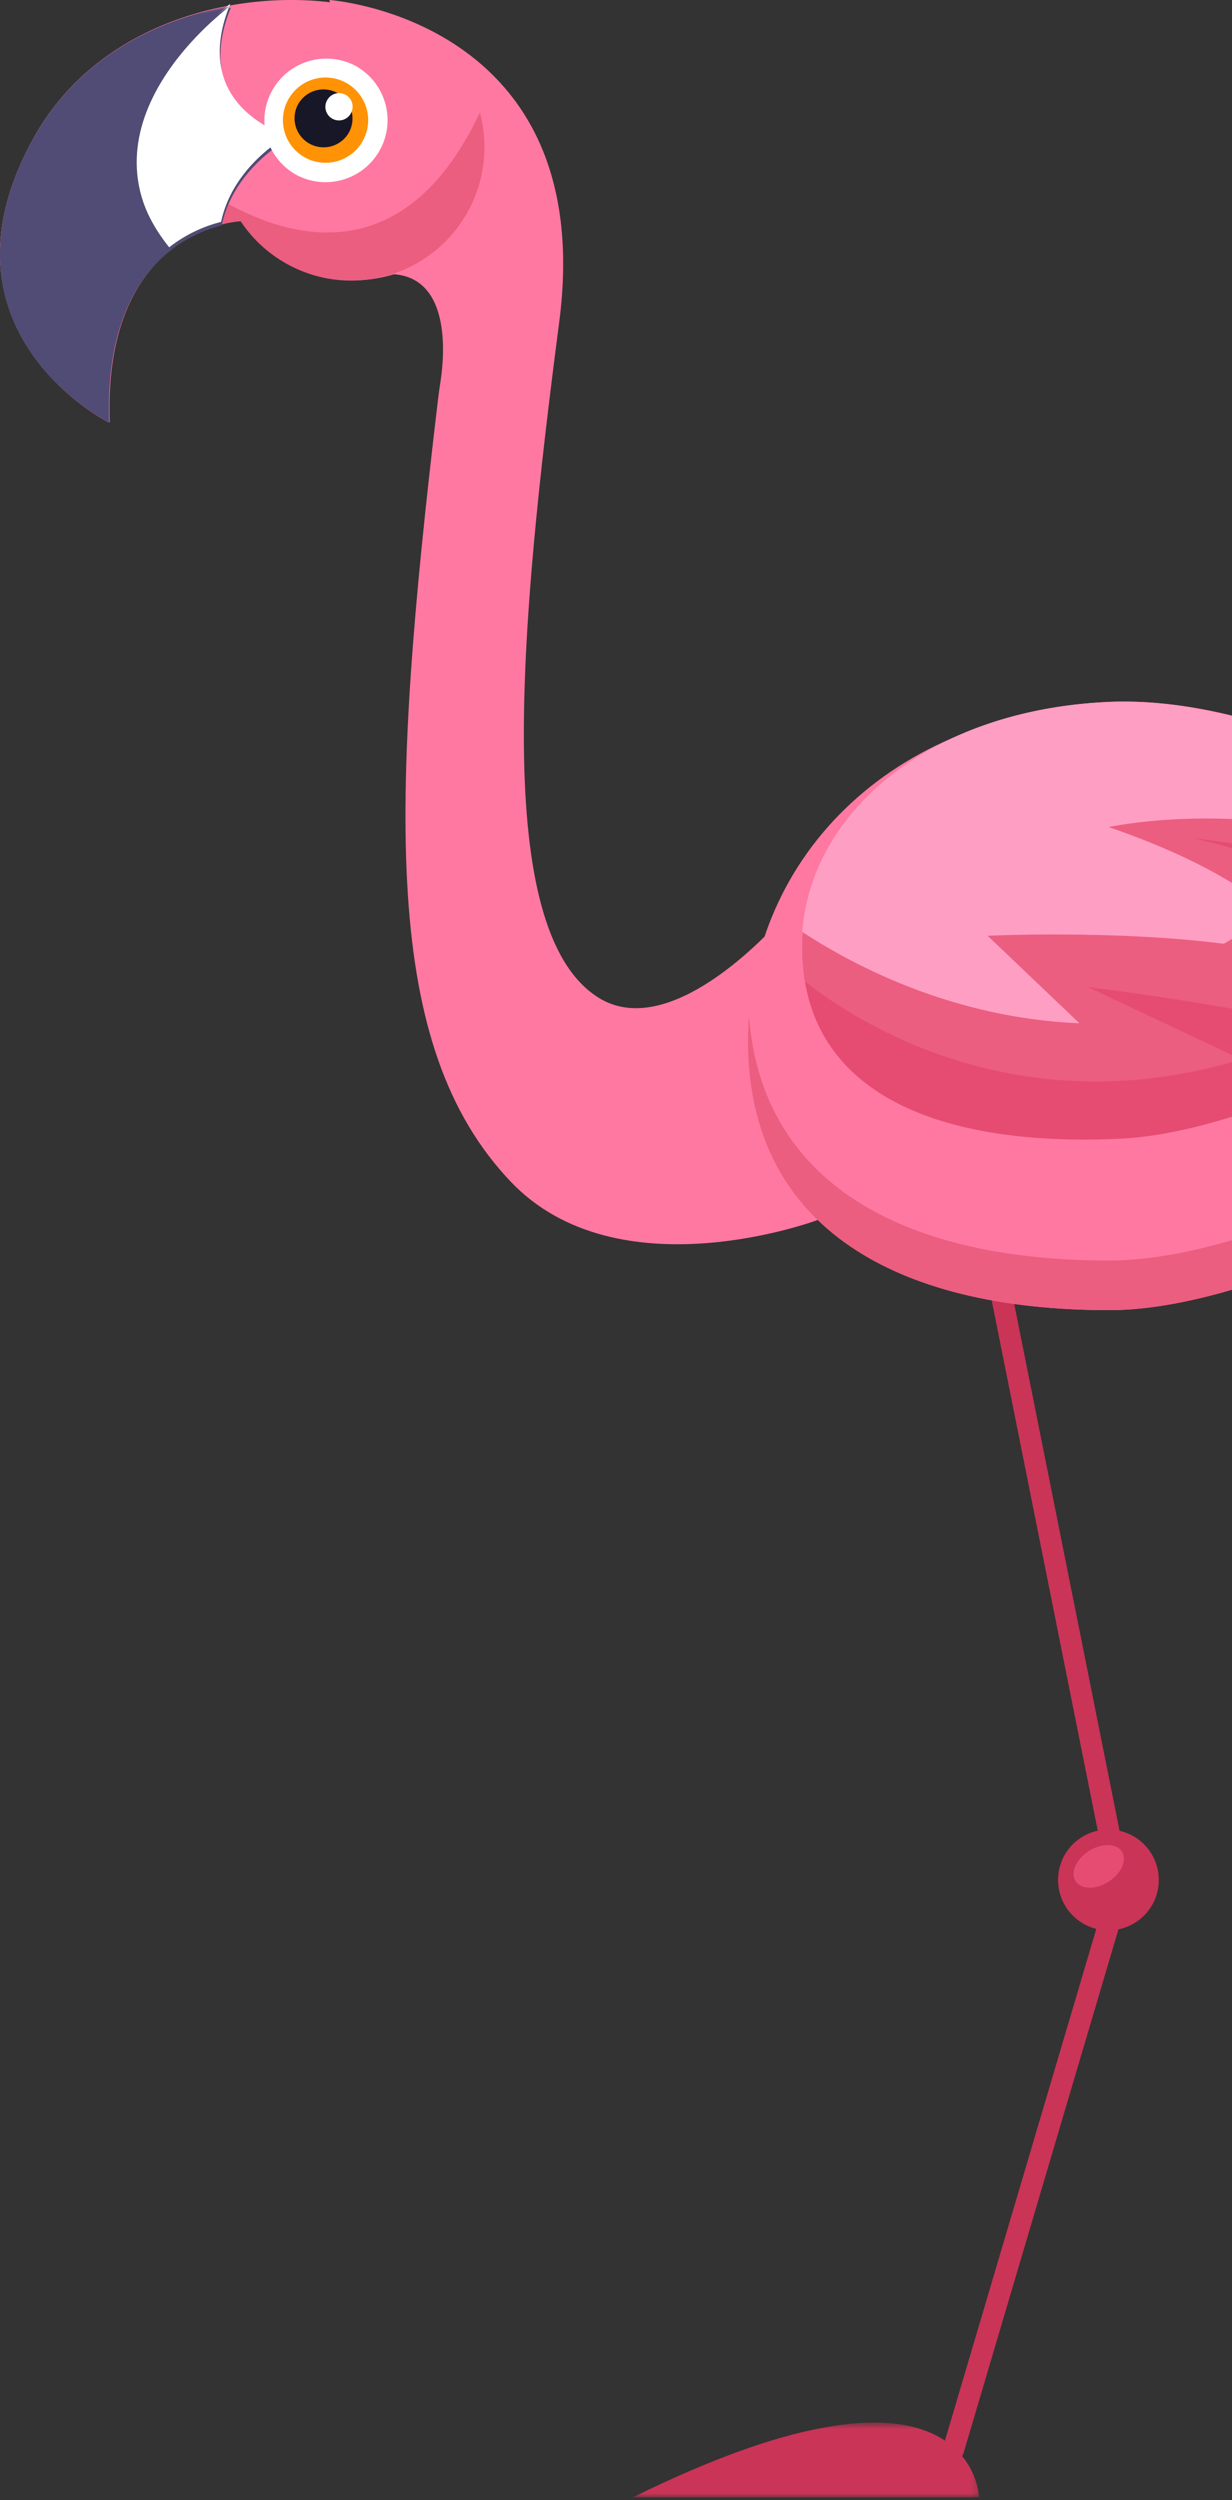 <svg xmlns="http://www.w3.org/2000/svg" xmlns:xlink="http://www.w3.org/1999/xlink" width="173" height="351" viewBox="0 0 173 351">
    <rect x="0" y="0" width="173" height="351" fill="#333333" stroke="none"/>
    <defs>
        <path id="a" d="M0 .316h32.333V58.72H0z"/>
        <path id="c" d="M.15.542h48.64v10.497H.15z"/>
    </defs>
    <g fill="none" fill-rule="evenodd">
        <path fill="#FF78A1" d="M46.259 0S84.08 2.63 78.525 45.227c-5.554 42.6-9.477 85.34 5.465 94.805 10.575 6.698 25.727-11.033 25.727-11.033l5.113 42.274s-28.022 10.524-43.136-5.4c-17.978-18.944-17.088-51.841-10.17-109.931.097-.8.218-1.61.337-2.403.533-3.46 1.709-15.533-7.835-15.058L46.259 0z"/>
        <path fill="#FF78A1" d="M58.802 4.053C44.65-3.712 16.054-1.223 4.659 19.467c-14.915 27.08 10.751 39.85 10.751 39.85-.984-27.7 18.665-28.31 18.665-28.31l.002-.002a18.72 18.72 0 0 0 6.566 6.015c9.122 5.006 20.58 1.682 25.592-7.422 5.016-9.103 1.688-20.543-7.433-25.545"/>
        <path fill="#EB5E80" d="M65.72 29.665c2.42-4.412 2.867-9.373 1.665-13.884-10.723 22.854-28.234 19.349-42.862 7.836-7.403-5.827-15.74-2.959-22.737 2.217C-6.217 48.55 15.27 59.316 15.27 59.316c-.975-27.638 18.526-28.244 18.526-28.244l.002-.002a18.624 18.624 0 0 0 6.52 6c9.05 4.997 20.426 1.68 25.401-7.405"/>
        <path fill="#504C75" d="M15.335 59.316c-.746-20.991 10.441-26.322 15.798-27.672 1.657-7.926 9.14-11.995 9.14-11.995-11.31-4.63-10.067-13.193-7.858-18.56-10.942 1.91-21.767 7.724-27.778 18.626-14.844 26.911 10.698 39.601 10.698 39.601"/>
        <path fill="#FFF" d="M32.34.544S9.44 16.9 23.756 34.716c-.046.034-.089.075-.136.112a19.608 19.608 0 0 1 7.425-3.677c1.675-7.938 9.227-12.014 9.227-12.014C28.857 14.498 30.11 5.921 32.34.544"/>
        <g transform="translate(0 .544)">
            <mask id="b" fill="#fff">
                <use xlink:href="#a"/>
            </mask>
            <path fill="#504C75" d="M4.625 18.999C-10.18 45.992 15.297 58.72 15.297 58.72c-.476-13.475 3.922-20.51 8.553-24.189C9.7 16.691 32.333.316 32.333.316 21.42 2.233 10.621 8.064 4.625 18.999" mask="url(#b)"/>
        </g>
        <path fill="#FFF" d="M53.343 21.065a8.706 8.706 0 0 1-11.823 3.433 8.706 8.706 0 0 1 8.388-15.256c4.213 2.314 5.752 7.608 3.435 11.823"/>
        <path fill="#FF9205" d="M50.96 19.752a5.985 5.985 0 1 1-2.362-8.127 5.984 5.984 0 0 1 2.361 8.127"/>
        <path fill="#181727" d="M49.018 18.563a4.081 4.081 0 1 1-7.153-3.931 4.081 4.081 0 0 1 7.153 3.93"/>
        <path fill="#FFF" d="M49.287 15.882a1.905 1.905 0 1 1-3.339-1.833 1.905 1.905 0 0 1 3.34 1.833"/>
        <path stroke="#CA3457" stroke-linecap="round" stroke-width="3" d="M140.408 180.67l15.782 78.907M156.735 266.651l-22.857 77.275"/>
        <path fill="#CA3457" d="M162.721 263.93a7.073 7.073 0 0 1-7.073 7.075 7.074 7.074 0 1 1 0-14.15 7.075 7.075 0 0 1 7.073 7.075"/>
        <path fill="#E64C72" d="M157.547 259.96c.755 1.194-.092 3.09-1.894 4.231-1.8 1.141-3.874 1.097-4.627-.1-.758-1.194.09-3.09 1.89-4.23 1.801-1.142 3.875-1.097 4.63.099"/>
        <g transform="translate(88.707 339.572)">
            <mask id="d" fill="#fff">
                <use xlink:href="#c"/>
            </mask>
            <path fill="#CA3457" d="M48.79 11.04s-.782-23.62-48.64 0h48.64z" mask="url(#d)"/>
        </g>
        <path fill="#FF78A1" d="M240 145.981s-53.178 37.954-84.234 37.954c-30.411 0-50.732-12.03-50.732-37.954s21.117-46.94 52.175-46.94c37.905 0 82.791 46.94 82.791 46.94"/>
        <path fill="#EB5E80" d="M235.825 142.033c-13.1 8.791-54.219 34.935-80.06 34.935-29.001 0-48.812-10.906-50.587-34.307a46.47 46.47 0 0 0-.144 3.478c0 25.815 20.321 37.796 50.732 37.796 31.058 0 84.234-37.796 84.234-37.796s-1.505-1.568-4.175-4.106"/>
        <path fill="#E64C72" d="M228.027 129.074s-44.143 29.537-70.685 30.793c-25.99 1.227-43.769-6.63-44.656-25.337-.89-18.708 16.437-34.725 42.98-35.98 32.395-1.531 72.361 30.524 72.361 30.524"/>
        <path fill="#EB5E80" d="M221.497 124.308c-12.495-8.798-41.376-26.917-65.92-25.757-26.488 1.251-43.779 17.21-42.891 35.846.055 1.18.184 2.318.37 3.413 7.169 5.642 29.836 20.391 61.252 10.921l-21.54-10.143s17.28 2.035 31.125 5.206c0 0 12.309-3.082 19.054-8.037 0 0-14.91-13.68-35.268-18.041 0 0 23.08 1.883 40.476 13.56 0 0 7.083-2.596 13.342-6.968"/>
        <path fill="#FF9EC3" d="M155.479 98.55c-24.776 1.17-41.5 15.215-42.826 32.282 7.48 4.898 21.326 12.095 38.93 12.833l-12.9-12.291s17.861-.848 33.17 1.13l6.944-4.1s-5.104-6.074-23.105-12.291c0 0 16.586-3.675 36.145 1.839l8.435-6.62c-13.447-7.098-29.914-13.484-44.793-12.781"/>
    </g>
</svg>

